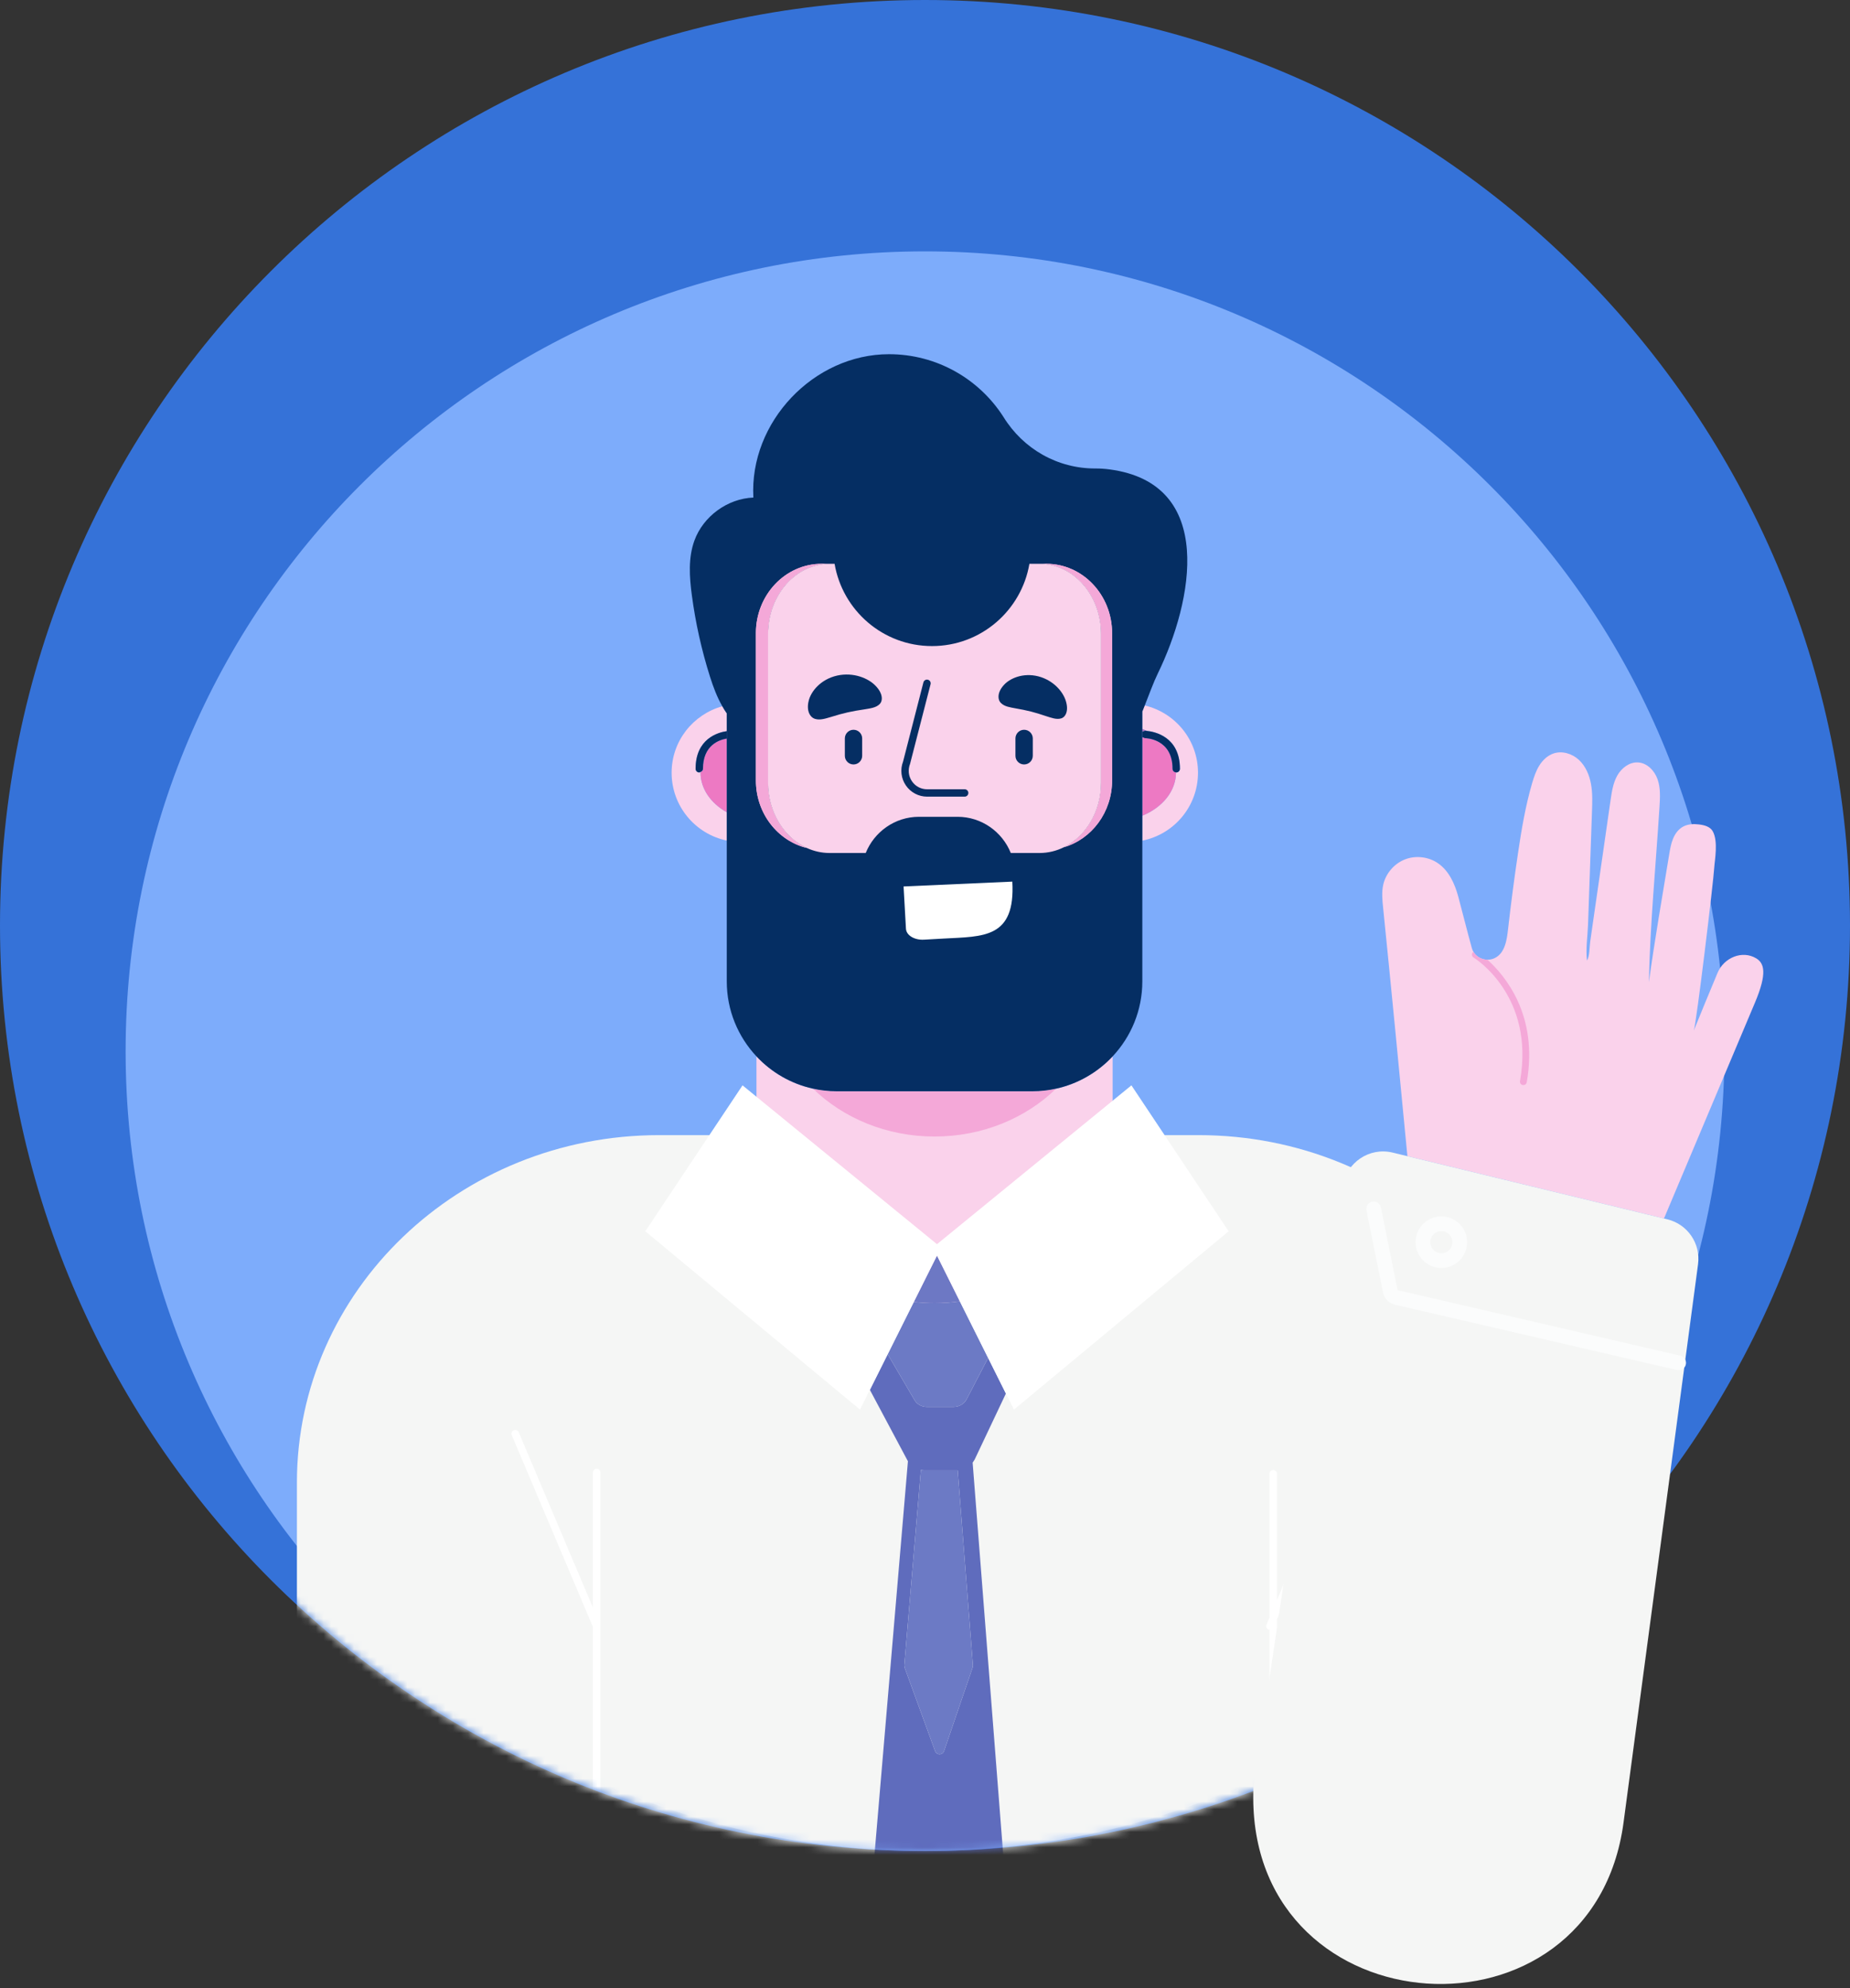 <svg width="243" height="261" viewBox="0 0 243 261" fill="none" xmlns="http://www.w3.org/2000/svg">
<rect x="0" y="0" width="243" height="261" fill="#333333" stroke="none"/>
<path d="M243 121.5C243 188.603 188.603 243 121.5 243C54.397 243 0 188.603 0 121.5C0 54.397 54.397 0 121.5 0C188.603 0 243 54.397 243 121.5Z" fill="#3572D8"/>
<path d="M226.5 138C226.5 195.99 179.49 243 121.5 243C63.51 243 16.5 195.99 16.5 138C16.5 80.01 63.51 33 121.5 33C179.49 33 226.5 80.01 226.5 138Z" fill="#7DACFB"/>
<mask id="mask0_102_2991" style="mask-type:alpha" maskUnits="userSpaceOnUse" x="0" y="0" width="243" height="243">
<path d="M243 121.5C243 188.603 188.603 243 121.5 243C54.397 243 0 188.603 0 121.5C0 54.397 54.397 0 121.5 0C188.603 0 243 54.397 243 121.5Z" fill="black"/>
</mask>
<g mask="url(#mask0_102_2991)">
<path d="M157.44 149.018H86.576C60.302 149.018 39 169.438 39 194.628V288.28H205.016V194.628C205.016 169.438 183.716 149.018 157.44 149.018Z" fill="#F5F6F5"/>
<path d="M78.376 192.818C78.102 192.818 77.88 193.04 77.88 193.314V211.038L68.136 188.024C68.03 187.772 67.74 187.654 67.486 187.762C67.234 187.868 67.116 188.158 67.224 188.41L77.88 213.578V220.172V220.272V288.28C77.88 288.556 78.102 288.776 78.376 288.776C78.65 288.776 78.872 288.556 78.872 288.28V220.272V220.172V193.314C78.872 193.04 78.65 192.818 78.376 192.818Z" fill="white"/>
<path d="M177.706 187.762C177.452 187.654 177.164 187.772 177.058 188.024L167.734 210.042V193.48C167.734 193.206 167.512 192.984 167.238 192.984C166.964 192.984 166.744 193.206 166.744 193.48V212.382L166.36 213.284C166.254 213.538 166.37 213.828 166.622 213.934L166.744 213.958V220.172V220.438V288.28C166.744 288.556 166.964 288.776 167.238 288.776C167.512 288.776 167.734 288.556 167.734 288.28V220.438V220.172V212.582L177.97 188.41C178.078 188.158 177.958 187.868 177.706 187.762Z" fill="white"/>
<path d="M138.722 142.916C137.72 143.136 136.682 143.26 135.614 143.26H109.894C108.826 143.26 107.788 143.136 106.786 142.916C103.886 142.28 101.318 140.768 99.36 138.678V147.68C99.36 160.6 109.834 171.072 122.754 171.072C135.674 171.072 146.148 160.6 146.148 147.68V138.678C144.188 140.768 141.62 142.28 138.722 142.916Z" fill="#FAD2EB"/>
<path d="M122.754 149.202C116.428 149.202 110.754 146.772 106.786 142.916C107.788 143.136 108.826 143.26 109.894 143.26H135.614C136.682 143.26 137.72 143.136 138.722 142.916C134.756 146.772 129.08 149.202 122.754 149.202Z" fill="#F4A8D8"/>
<path d="M92.012 101.393L92.02 101.341L91.852 101.411C91.584 101.411 91.368 101.193 91.368 100.927C91.368 96.989 94.266 96.159 95.462 95.985V93.655C95.248 93.355 95.058 93.037 94.876 92.717C91.046 93.789 88.218 97.269 88.218 101.441C88.218 105.829 91.328 109.491 95.462 110.347V106.633C93.382 105.463 92.012 103.559 92.012 101.393Z" fill="#FAD2EB"/>
<path d="M157.358 101.44C157.358 97.144 154.37 93.564 150.366 92.612C150.26 92.878 150.158 93.144 150.046 93.41V95.698C150.248 95.782 150.452 95.858 150.642 95.952C151.612 96.048 154.984 96.68 154.984 100.926C154.984 101.194 154.766 101.41 154.5 101.41L154.468 101.398C154.466 103.88 152.662 106.008 150.046 107.086V110.358C154.214 109.528 157.358 105.854 157.358 101.44Z" fill="#FAD2EB"/>
<path d="M154.014 100.926C154.014 96.972 150.526 96.904 150.376 96.902L150.046 96.764V107.086C152.662 106.008 154.466 103.88 154.468 101.398C154.218 101.38 154.014 101.182 154.014 100.926Z" fill="#ED79C3"/>
<path d="M92.336 100.927C92.336 101.129 92.196 101.269 92.02 101.341L92.012 101.393C92.012 103.559 93.382 105.463 95.462 106.633V96.959C94.466 97.121 92.336 97.823 92.336 100.927Z" fill="#ED79C3"/>
<path d="M150.046 96.072V95.698C150.248 95.782 150.452 95.858 150.642 95.952L150.378 95.936L150.046 96.072Z" fill="#B173C0"/>
<path d="M150.046 96.072V96.764L150.376 96.902C150.526 96.904 154.014 96.972 154.014 100.926C154.014 101.182 154.218 101.38 154.468 101.398L154.5 101.41C154.766 101.41 154.984 101.192 154.984 100.926C154.984 96.68 151.612 96.048 150.642 95.952L150.378 95.936L150.046 96.072Z" fill="#052E63"/>
<path d="M91.368 100.926C91.368 101.192 91.584 101.41 91.852 101.41L92.02 101.34C92.196 101.268 92.336 101.128 92.336 100.926C92.336 97.822 94.466 97.12 95.462 96.958V95.984C94.266 96.158 91.368 96.988 91.368 100.926Z" fill="#052E63"/>
<path d="M150.046 96.764V93.41C150.158 93.144 150.26 92.878 150.366 92.612C150.964 91.106 151.498 89.612 152.07 88.436C156.73 78.872 159.716 63.49 145.766 61.626C145.128 61.54 144.498 61.5 143.876 61.502C138.926 61.516 134.422 58.958 131.816 54.752L131.762 54.666C128.586 49.752 123.058 46.5 116.77 46.5C106.886 46.5 98.41 55.406 98.956 65.32C95.57 65.448 92.37 67.778 91.212 70.964C90.386 73.234 90.554 75.738 90.874 78.134C91.354 81.762 92.154 85.346 93.258 88.834C93.682 90.174 94.18 91.504 94.876 92.716C95.058 93.036 95.248 93.354 95.462 93.654V95.984V96.958V106.632V110.346V128.83C95.462 132.642 96.946 136.102 99.36 138.678C101.318 140.768 103.886 142.28 106.786 142.916C107.788 143.136 108.826 143.26 109.894 143.26H135.614C136.682 143.26 137.72 143.136 138.722 142.916C141.62 142.28 144.188 140.768 146.148 138.678C148.562 136.102 150.046 132.642 150.046 128.83V110.358V107.086V96.764Z" fill="#052E63"/>
<path d="M100.884 102.77V83.224C100.884 78.136 104.5 74.014 108.96 74.014H107.926C103.154 74.014 99.288 78.092 99.288 83.122V102.452C99.288 106.768 102.138 110.376 105.96 111.316C102.988 109.956 100.884 106.646 100.884 102.77Z" fill="#FAD2EB"/>
<path d="M137.434 74.014H136.548C141.006 74.014 144.624 78.136 144.624 83.224V102.77C144.624 106.554 142.62 109.802 139.758 111.218C143.4 110.148 146.074 106.632 146.074 102.452V83.122C146.074 78.092 142.206 74.014 137.434 74.014Z" fill="#FAD2EB"/>
<path d="M105.96 111.316C102.138 110.376 99.288 106.768 99.288 102.452V83.122C99.288 78.092 103.154 74.014 107.926 74.014H108.96C104.5 74.014 100.884 78.136 100.884 83.224V102.77C100.884 106.646 102.988 109.956 105.96 111.316Z" fill="#F4A8D8"/>
<path d="M139.758 111.218C142.62 109.802 144.624 106.554 144.624 102.77V83.224C144.624 78.136 141.006 74.014 136.548 74.014H137.434C142.206 74.014 146.074 78.092 146.074 83.122V102.452C146.074 106.632 143.4 110.148 139.758 111.218Z" fill="#F4A8D8"/>
<path d="M136.548 74.014H135.214C134.172 80.144 128.846 84.816 122.42 84.816C115.992 84.816 110.668 80.144 109.624 74.014H108.96C104.5 74.014 100.884 78.136 100.884 83.224V102.77C100.884 106.646 102.988 109.956 105.962 111.316C106.888 111.74 107.9 111.98 108.96 111.98H113.714C114.832 109.204 117.546 107.228 120.708 107.228H125.774C128.938 107.228 131.652 109.204 132.768 111.98H136.548C137.688 111.98 138.774 111.706 139.758 111.218C142.62 109.802 144.624 106.554 144.624 102.77V83.224C144.624 78.136 141.006 74.014 136.548 74.014Z" fill="#FAD2EB"/>
<path d="M134.518 100.356C135.148 100.356 135.658 99.849 135.658 99.219V96.942C135.658 96.314 135.148 95.804 134.518 95.804C133.89 95.804 133.38 96.314 133.38 96.942V99.219C133.38 99.849 133.89 100.356 134.518 100.356Z" fill="#052E63"/>
<path d="M112.11 100.356C112.74 100.356 113.248 99.849 113.248 99.219V96.942C113.248 96.314 112.74 95.804 112.11 95.804C111.482 95.804 110.972 96.314 110.972 96.942V99.219C110.972 99.849 111.482 100.356 112.11 100.356Z" fill="#052E63"/>
<path d="M131.482 92.298C131.958 92.77 132.69 92.856 133.39 92.992C134.098 93.112 134.804 93.256 135.414 93.41C136.022 93.566 136.714 93.776 137.398 94.012C138.082 94.224 138.774 94.5 139.39 94.308C139.98 94.132 140.388 93.3 140.008 92.054C139.66 90.846 138.394 89.308 136.378 88.788C134.36 88.282 132.61 89.054 131.82 89.972C130.984 90.91 131.02 91.854 131.482 92.298Z" fill="#052E63"/>
<path d="M107.054 94.372C107.738 94.586 108.472 94.314 109.204 94.106C109.932 93.876 110.672 93.67 111.324 93.524C111.976 93.374 112.736 93.24 113.498 93.132C114.25 93.002 115.044 92.928 115.528 92.448C116 91.996 115.974 91.014 114.998 90.022C114.07 89.048 112.108 88.208 109.944 88.692C107.786 89.188 106.514 90.764 106.22 92.014C105.896 93.302 106.398 94.176 107.054 94.372Z" fill="#052E63"/>
<path d="M123.95 123.214L121.36 123.36C120.104 123.43 119.046 122.786 118.998 121.92L118.686 116.374L132.97 115.738C133.392 123.228 129.148 122.922 123.95 123.214Z" fill="white"/>
<path d="M126.71 104.583H121.78C120.666 104.583 119.622 104.035 118.99 103.115C118.358 102.197 118.218 101.024 118.618 99.984L121.292 89.582C121.358 89.325 121.62 89.168 121.882 89.234C122.14 89.3 122.296 89.567 122.23 89.825L119.538 100.277C119.232 101.085 119.33 101.901 119.788 102.567C120.246 103.233 120.972 103.615 121.78 103.615H126.71C126.978 103.615 127.194 103.83 127.194 104.098C127.194 104.366 126.978 104.583 126.71 104.583Z" fill="#052E63"/>
<path d="M122.01 252.772C119.348 252.772 116.712 252.674 114.1 252.48L119.258 191.822L119.228 191.778L114.26 182.46L116.598 177.78L120.132 183.812C120.452 184.36 121.076 184.7 121.758 184.7H125.234C125.974 184.7 126.646 184.314 126.962 183.704L129.79 178.266L132.126 182.94L128.012 191.628L127.758 192.016L132.46 252.26C129.024 252.6 125.536 252.772 122.01 252.772ZM123.414 230.296C123.418 230.296 123.422 230.296 123.426 230.296C123.668 230.292 123.908 230.15 124.002 229.876L127.764 218.882L127.796 218.632L125.798 193.032L125.79 193.034H121.32L120.958 192.984L118.778 218.624L118.812 218.89L122.83 229.888C122.832 229.892 122.834 229.896 122.834 229.9C122.936 230.16 123.168 230.292 123.402 230.296C123.406 230.296 123.41 230.296 123.414 230.296Z" fill="#5F6CBD"/>
<path d="M123.414 230.296C123.41 230.296 123.406 230.296 123.402 230.296C123.168 230.292 122.936 230.16 122.834 229.9C122.834 229.896 122.832 229.892 122.83 229.888L118.812 218.89L118.778 218.624L120.958 192.984L121.32 193.034H125.79L125.798 193.032L127.796 218.632L127.764 218.882L124.002 229.876C123.908 230.15 123.668 230.292 123.426 230.296C123.422 230.296 123.418 230.296 123.414 230.296Z" fill="#6C7AC5"/>
<path d="M123.414 230.296C123.41 230.296 123.406 230.296 123.402 230.296C123.406 230.296 123.41 230.296 123.414 230.296ZM123.426 230.296C123.668 230.292 123.908 230.15 124.002 229.876L127.764 218.882L127.796 218.632L127.764 218.882L124.002 229.876C123.908 230.15 123.668 230.292 123.426 230.296ZM122.834 229.9C122.834 229.896 122.832 229.892 122.83 229.888L118.812 218.89L118.778 218.624L118.812 218.89L122.83 229.888C122.832 229.892 122.834 229.896 122.834 229.9Z" fill="#5F6EBF"/>
<path d="M125.234 184.701H121.758C121.076 184.701 120.452 184.361 120.132 183.813L116.598 177.781L120.032 170.917C120.926 171.019 121.834 171.073 122.754 171.073C123.882 171.073 124.992 170.993 126.076 170.839L129.79 178.267L126.962 183.705C126.646 184.315 125.974 184.701 125.234 184.701Z" fill="#6C7AC5"/>
<path d="M122.754 171.072C121.834 171.072 120.926 171.018 120.032 170.916L123.074 164.832L126.076 170.838C124.992 170.992 123.882 171.072 122.754 171.072Z" fill="#6D78C4"/>
<path d="M148.614 142.484L123.074 163.334L97.532 142.484L84.76 161.64L112.964 185.052L114.258 182.46L116.598 177.78L123.074 164.832L129.79 178.266L132.126 182.94L133.182 185.052L161.384 161.64L148.614 142.484Z" fill="white"/>
</g>
<path d="M230.684 125.813C228.84 124.699 226.428 125.729 225.602 127.719C224.556 130.243 223.496 132.763 222.478 135.299C222.818 134.449 225.078 115.605 225.17 113.879C225.214 113.015 225.732 110.417 224.952 109.095C224.608 108.513 223.854 108.315 223.182 108.233C222.466 108.145 221.704 108.175 221.07 108.523C220.454 108.857 220.02 109.459 219.756 110.107C219.488 110.753 219.372 111.449 219.256 112.141C218.332 117.731 217.362 123.317 216.584 128.931C216.744 121.227 217.496 113.599 217.978 105.913C218.054 104.705 218.126 103.461 217.73 102.319C217.334 101.175 216.348 100.147 215.14 100.089C214.014 100.033 212.986 100.831 212.432 101.813C211.88 102.797 211.71 103.941 211.548 105.059C211.042 108.583 210.534 112.109 210.026 115.633C209.768 117.419 209.512 119.205 209.252 120.993C209.128 121.861 209.004 122.731 208.878 123.601C208.776 124.301 208.812 125.543 208.454 126.099C208.264 124.591 208.54 122.883 208.592 121.357C208.652 119.691 208.71 118.025 208.766 116.361C208.882 113.079 208.998 109.799 209.11 106.517C209.154 105.313 209.194 104.101 208.978 102.917C208.762 101.731 208.266 100.565 207.382 99.747C206.498 98.933 205.184 98.527 204.046 98.917C203.26 99.187 202.628 99.799 202.188 100.503C201.748 101.207 201.486 102.005 201.25 102.803C200.366 105.815 199.85 108.923 199.388 112.029C198.9 115.315 198.468 118.605 198.094 121.903C197.942 123.259 197.722 125.125 196.322 125.783C195.136 126.341 193.678 125.733 193.326 124.453C192.704 122.213 192.152 119.965 191.548 117.721C191.09 116.019 190.312 114.293 188.85 113.305C187.602 112.461 185.934 112.275 184.532 112.827C183.132 113.379 182.034 114.651 181.696 116.117C181.466 117.113 181.57 118.149 181.674 119.165C182.778 130.033 183.822 140.907 184.864 151.781L218.566 159.965L230.522 131.613C232.158 127.737 231.73 126.445 230.684 125.813Z" fill="#FAD2EB"/>
<path d="M200.018 142.446C199.774 142.404 199.61 142.17 199.656 141.926C201.612 130.848 193.888 125.906 193.558 125.702C193.346 125.57 193.282 125.292 193.414 125.082C193.446 125.028 193.488 124.984 193.536 124.95C193.918 125.6 194.632 125.984 195.374 125.99C197.7 128.078 202.092 133.308 200.54 142.082C200.508 142.266 200.368 142.404 200.196 142.442L200.018 142.446Z" fill="#F4A8D8"/>
<path d="M182.928 151.312C179.872 150.568 176.84 152.61 176.374 155.722L164.626 234.544C164.618 235.052 164.614 235.554 164.616 236.048C164.69 266.512 209.226 269.448 213.256 239.252L223.042 165.962C223.404 163.258 221.666 160.716 219.012 160.072L218.566 159.964L184.864 151.78L182.928 151.312Z" fill="#F5F6F5"/>
<path d="M220.618 179.875C221.006 179.823 221.34 179.537 221.434 179.133C221.556 178.611 221.232 178.091 220.71 177.971L183.64 169.385L183.562 169.305L181.384 158.511C181.276 157.985 180.772 157.639 180.244 157.753C179.718 157.859 179.378 158.369 179.484 158.893L181.664 169.687C181.82 170.471 182.424 171.093 183.204 171.273L220.272 179.857L220.618 179.875Z" fill="#FBFCFC"/>
<path d="M187.908 162.746C187.726 163.526 188.214 164.308 188.996 164.488C189.774 164.67 190.558 164.182 190.738 163.4C190.92 162.62 190.43 161.838 189.65 161.658L189.134 161.632C188.55 161.71 188.048 162.14 187.908 162.746ZM188.558 166.376C186.738 165.954 185.598 164.128 186.02 162.308C186.442 160.486 188.266 159.346 190.088 159.772C191.908 160.192 193.046 162.018 192.624 163.838C192.298 165.252 191.124 166.254 189.762 166.434C189.372 166.486 188.964 166.47 188.558 166.376Z" fill="#FBFCFC"/>
</svg>
